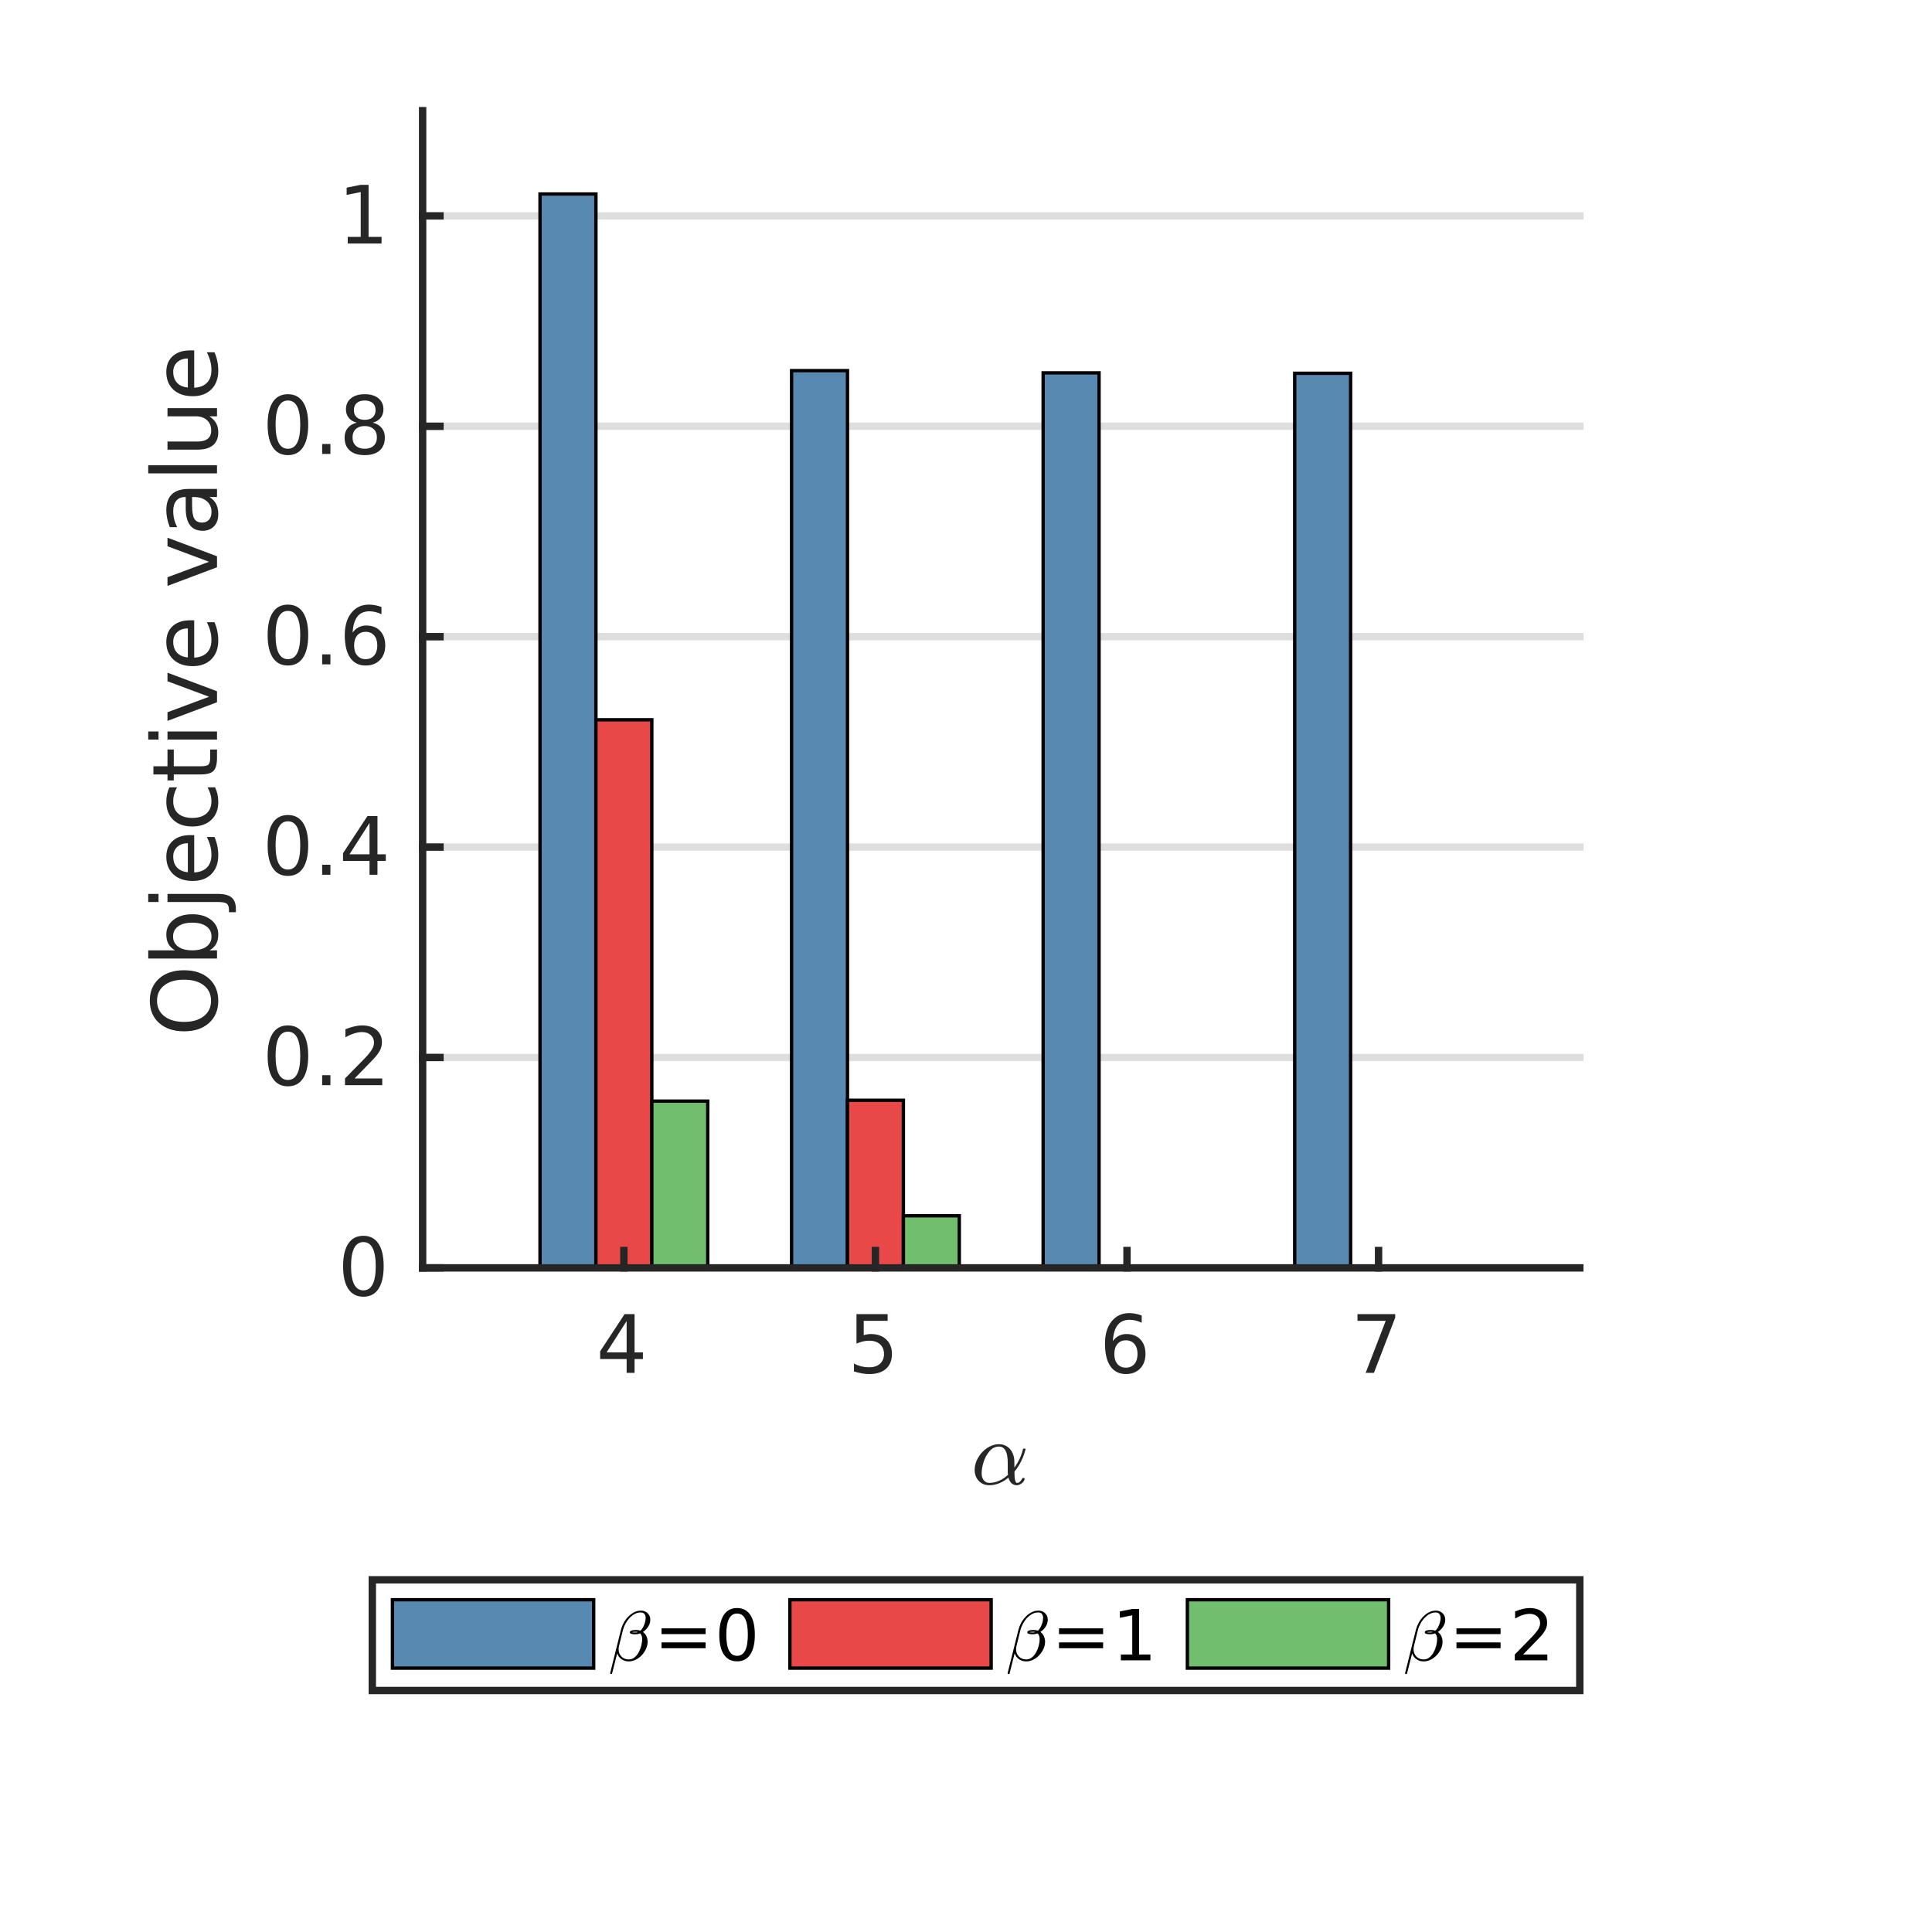 <?xml version="1.0"?>
<!DOCTYPE svg PUBLIC '-//W3C//DTD SVG 1.0//EN'
          'http://www.w3.org/TR/2001/REC-SVG-20010904/DTD/svg10.dtd'>
<svg xmlns:xlink="http://www.w3.org/1999/xlink" style="fill-opacity:1; color-rendering:auto; color-interpolation:auto; text-rendering:auto; stroke:black; stroke-linecap:square; stroke-miterlimit:10; shape-rendering:auto; stroke-opacity:1; fill:black; stroke-dasharray:none; font-weight:normal; stroke-width:1; font-family:'Dialog'; font-style:normal; stroke-linejoin:miter; font-size:12px; stroke-dashoffset:0; image-rendering:auto;" width="384" height="384" xmlns="http://www.w3.org/2000/svg"
><rect width="100%" height="100%" fill="#333333" stroke="none"/><!--Generated by the Batik Graphics2D SVG Generator--><defs id="genericDefs"
  /><g
  ><defs id="defs1"
    ><clipPath clipPathUnits="userSpaceOnUse" id="clipPath1"
      ><path d="M0 0 L384 0 L384 384 L0 384 L0 0 Z"
      /></clipPath
    ></defs
    ><g style="fill:white; stroke:white;"
    ><rect x="0" y="0" width="384" style="clip-path:url(#clipPath1); stroke:none;" height="384"
    /></g
    ><g style="fill:white; text-rendering:optimizeSpeed; color-rendering:optimizeSpeed; image-rendering:optimizeSpeed; shape-rendering:crispEdges; stroke:white; color-interpolation:sRGB;"
    ><rect x="0" width="384" height="384" y="0" style="stroke:none;"
      /><path style="stroke:none;" d="M84 252 L314 252 L314 22 L84 22 Z"
    /></g
    ><g style="stroke-linecap:butt; fill-opacity:0.149; fill:rgb(38,38,38); text-rendering:geometricPrecision; image-rendering:optimizeQuality; color-rendering:optimizeQuality; stroke-linejoin:round; stroke:rgb(38,38,38); color-interpolation:linearRGB; stroke-width:1.467; stroke-opacity:0.149;"
    ><line y2="252" style="fill:none;" x1="314" x2="84" y1="252"
      /><line y2="210.182" style="fill:none;" x1="314" x2="84" y1="210.182"
      /><line y2="168.364" style="fill:none;" x1="314" x2="84" y1="168.364"
      /><line y2="126.545" style="fill:none;" x1="314" x2="84" y1="126.545"
      /><line y2="84.727" style="fill:none;" x1="314" x2="84" y1="84.727"
      /><line y2="42.909" style="fill:none;" x1="314" x2="84" y1="42.909"
      /><line x1="84" x2="314" y1="252" style="fill-opacity:1; fill:none; stroke-width:0.667; stroke-opacity:1;" y2="252"
    /></g
    ><g style="fill:rgb(88,137,176); text-rendering:optimizeSpeed; color-rendering:optimizeSpeed; image-rendering:optimizeSpeed; shape-rendering:crispEdges; stroke:rgb(88,137,176); color-interpolation:sRGB;"
    ><path style="stroke:none;" d="M118.444 252 L118.444 38.559 L107.333 38.559 L107.333 252 ZM168.444 252 L168.444 73.665 L157.333 73.665 L157.333 252 ZM218.444 252 L218.444 74.108 L207.333 74.108 L207.333 252 ZM268.444 252 L268.444 74.191 L257.333 74.191 L257.333 252 Z"
    /></g
    ><g style="text-rendering:geometricPrecision; stroke-width:0.667; color-interpolation:linearRGB; color-rendering:optimizeQuality; stroke-linecap:butt; image-rendering:optimizeQuality;"
    ><path d="M107.333 252 L107.333 38.559 L118.444 38.559 L118.444 252 Z" style="fill:none; fill-rule:evenodd;"
      /><path d="M157.333 252 L157.333 73.665 L168.444 73.665 L168.444 252 Z" style="fill:none; fill-rule:evenodd;"
      /><path d="M207.333 252 L207.333 74.108 L218.444 74.108 L218.444 252 Z" style="fill:none; fill-rule:evenodd;"
      /><path d="M257.333 252 L257.333 74.191 L268.444 74.191 L268.444 252 Z" style="fill:none; fill-rule:evenodd;"
    /></g
    ><g style="fill:rgb(233,72,73); text-rendering:optimizeSpeed; color-rendering:optimizeSpeed; image-rendering:optimizeSpeed; shape-rendering:crispEdges; stroke:rgb(233,72,73); color-interpolation:sRGB;"
    ><path style="stroke:none;" d="M129.556 252 L129.556 143.063 L118.444 143.063 L118.444 252 ZM179.556 252 L179.556 218.68 L168.444 218.68 L168.444 252 Z"
    /></g
    ><g style="text-rendering:geometricPrecision; stroke-width:0.667; color-interpolation:linearRGB; color-rendering:optimizeQuality; stroke-linecap:butt; image-rendering:optimizeQuality;"
    ><path d="M118.444 252 L118.444 143.063 L129.556 143.063 L129.556 252 Z" style="fill:none; fill-rule:evenodd;"
      /><path d="M168.444 252 L168.444 218.68 L179.556 218.68 L179.556 252 Z" style="fill:none; fill-rule:evenodd;"
      /><path d="M218.444 252 L218.444 252 L229.556 252 L229.556 252 Z" style="fill:none; fill-rule:evenodd;"
      /><path d="M268.444 252 L268.444 252 L279.556 252 L279.556 252 Z" style="fill:none; fill-rule:evenodd;"
    /></g
    ><g style="fill:rgb(113,191,110); text-rendering:optimizeSpeed; color-rendering:optimizeSpeed; image-rendering:optimizeSpeed; shape-rendering:crispEdges; stroke:rgb(113,191,110); color-interpolation:sRGB;"
    ><path style="stroke:none;" d="M140.667 252 L140.667 218.857 L129.556 218.857 L129.556 252 ZM190.667 252 L190.667 241.649 L179.556 241.649 L179.556 252 Z"
    /></g
    ><g style="text-rendering:geometricPrecision; stroke-width:0.667; color-interpolation:linearRGB; color-rendering:optimizeQuality; stroke-linecap:butt; image-rendering:optimizeQuality;"
    ><path d="M83.973 252 L90.667 252 L90.667 252 L83.973 252" style="fill:none; fill-rule:evenodd;"
      /><path d="M129.556 252 L129.556 218.857 L140.667 218.857 L140.667 252 Z" style="fill:none; fill-rule:evenodd;"
      /><path d="M179.556 252 L179.556 241.649 L190.667 241.649 L190.667 252 Z" style="fill:none; fill-rule:evenodd;"
      /><path d="M229.556 252 L229.556 252 L240.667 252 L240.667 252 Z" style="fill:none; fill-rule:evenodd;"
      /><path d="M279.556 252 L279.556 252 L290.667 252 L290.667 252 Z" style="fill:none; fill-rule:evenodd;"
    /></g
    ><g style="fill:rgb(38,38,38); text-rendering:geometricPrecision; image-rendering:optimizeQuality; color-rendering:optimizeQuality; stroke-linejoin:round; stroke:rgb(38,38,38); color-interpolation:linearRGB; stroke-width:1.467;"
    ><line y2="252" style="fill:none;" x1="84" x2="314" y1="252"
      /><line y2="248.55" style="fill:none;" x1="124" x2="124" y1="252"
      /><line y2="248.55" style="fill:none;" x1="174" x2="174" y1="252"
      /><line y2="248.55" style="fill:none;" x1="224" x2="224" y1="252"
      /><line y2="248.55" style="fill:none;" x1="274" x2="274" y1="252"
    /></g
    ><g transform="translate(124,257.867)" style="font-size:16px; fill:rgb(38,38,38); text-rendering:geometricPrecision; image-rendering:optimizeQuality; color-rendering:optimizeQuality; font-family:'SansSerif'; stroke:rgb(38,38,38); color-interpolation:linearRGB;"
    ><path style="stroke:none;" d="M0.547 4.703 L-3.438 10.938 L0.547 10.938 L0.547 4.703 ZM0.141 3.328 L2.125 3.328 L2.125 10.938 L3.781 10.938 L3.781 12.25 L2.125 12.25 L2.125 15 L0.547 15 L0.547 12.25 L-4.719 12.25 L-4.719 10.719 L0.141 3.328 Z"
    /></g
    ><g transform="translate(174,257.867)" style="font-size:16px; fill:rgb(38,38,38); text-rendering:geometricPrecision; image-rendering:optimizeQuality; color-rendering:optimizeQuality; font-family:'SansSerif'; stroke:rgb(38,38,38); color-interpolation:linearRGB;"
    ><path style="stroke:none;" d="M-3.766 3.328 L2.422 3.328 L2.422 4.656 L-2.328 4.656 L-2.328 7.516 Q-1.984 7.406 -1.641 7.344 Q-1.297 7.281 -0.953 7.281 Q1 7.281 2.141 8.352 Q3.281 9.422 3.281 11.25 Q3.281 13.141 2.109 14.188 Q0.938 15.234 -1.188 15.234 Q-1.922 15.234 -2.688 15.102 Q-3.453 14.969 -4.266 14.719 L-4.266 13.141 Q-3.562 13.516 -2.812 13.703 Q-2.062 13.891 -1.219 13.891 Q0.125 13.891 0.914 13.18 Q1.703 12.469 1.703 11.25 Q1.703 10.031 0.914 9.32 Q0.125 8.609 -1.219 8.609 Q-1.859 8.609 -2.484 8.75 Q-3.109 8.891 -3.766 9.188 L-3.766 3.328 Z"
    /></g
    ><g transform="translate(224,257.867)" style="font-size:16px; fill:rgb(38,38,38); text-rendering:geometricPrecision; image-rendering:optimizeQuality; color-rendering:optimizeQuality; font-family:'SansSerif'; stroke:rgb(38,38,38); color-interpolation:linearRGB;"
    ><path style="stroke:none;" d="M-0.219 8.531 Q-1.281 8.531 -1.898 9.258 Q-2.516 9.984 -2.516 11.25 Q-2.516 12.516 -1.898 13.242 Q-1.281 13.969 -0.219 13.969 Q0.844 13.969 1.469 13.242 Q2.094 12.516 2.094 11.25 Q2.094 9.984 1.469 9.258 Q0.844 8.531 -0.219 8.531 ZM2.922 3.594 L2.922 5.031 Q2.328 4.75 1.719 4.602 Q1.109 4.453 0.516 4.453 Q-1.047 4.453 -1.867 5.508 Q-2.688 6.562 -2.812 8.688 Q-2.344 8.016 -1.648 7.648 Q-0.953 7.281 -0.125 7.281 Q1.641 7.281 2.656 8.352 Q3.672 9.422 3.672 11.25 Q3.672 13.047 2.609 14.141 Q1.547 15.234 -0.219 15.234 Q-2.234 15.234 -3.305 13.68 Q-4.375 12.125 -4.375 9.172 Q-4.375 6.406 -3.062 4.766 Q-1.75 3.125 0.453 3.125 Q1.047 3.125 1.656 3.242 Q2.266 3.359 2.922 3.594 Z"
    /></g
    ><g transform="translate(274,257.867)" style="font-size:16px; fill:rgb(38,38,38); text-rendering:geometricPrecision; image-rendering:optimizeQuality; color-rendering:optimizeQuality; font-family:'SansSerif'; stroke:rgb(38,38,38); color-interpolation:linearRGB;"
    ><path style="stroke:none;" d="M-4.188 3.328 L3.312 3.328 L3.312 4 L-0.922 15 L-2.562 15 L1.422 4.656 L-4.188 4.656 L-4.188 3.328 Z"
    /></g
    ><g transform="translate(193,295)" style="font-size:17.6px; fill:rgb(38,38,38); text-rendering:geometricPrecision; image-rendering:optimizeQuality; color-rendering:optimizeQuality; font-family:'mwb_cmmi10'; stroke:rgb(38,38,38); color-interpolation:linearRGB;"
    ><path style="stroke:none;" d="M3.625 0.203 Q2.766 0.203 2.102 -0.203 Q1.438 -0.609 1.078 -1.297 Q0.719 -1.984 0.719 -2.844 Q0.719 -4.062 1.398 -5.258 Q2.078 -6.453 3.211 -7.203 Q4.344 -7.953 5.578 -7.953 Q6.5 -7.953 7.195 -7.477 Q7.891 -7 8.25 -6.203 Q8.609 -5.406 8.609 -4.5 L8.625 -3.297 Q9.234 -4.156 9.664 -5.07 Q10.094 -5.984 10.312 -6.969 Q10.359 -7.078 10.453 -7.078 L10.672 -7.078 Q10.844 -7.078 10.844 -6.906 Q10.844 -6.891 10.812 -6.859 Q10.609 -6.031 10.289 -5.273 Q9.969 -4.516 9.547 -3.797 Q9.125 -3.078 8.625 -2.5 Q8.625 -0.266 9.141 -0.266 Q9.469 -0.266 9.688 -0.469 Q9.906 -0.672 10.07 -0.961 Q10.234 -1.25 10.281 -1.25 L10.5 -1.25 Q10.641 -1.25 10.641 -1.078 Q10.641 -0.641 10.125 -0.219 Q9.609 0.203 9.109 0.203 Q8.453 0.203 8.023 -0.219 Q7.594 -0.641 7.438 -1.312 Q6.594 -0.594 5.609 -0.195 Q4.625 0.203 3.625 0.203 ZM3.656 -0.266 Q5.578 -0.266 7.344 -1.859 Q7.344 -1.953 7.32 -2.109 Q7.297 -2.266 7.297 -2.281 L7.297 -4.234 Q7.297 -7.484 5.547 -7.484 Q4.484 -7.484 3.695 -6.586 Q2.906 -5.688 2.508 -4.438 Q2.109 -3.188 2.109 -2.141 Q2.109 -1.359 2.508 -0.812 Q2.906 -0.266 3.656 -0.266 Z"
    /></g
    ><g style="fill:rgb(38,38,38); text-rendering:geometricPrecision; image-rendering:optimizeQuality; color-rendering:optimizeQuality; stroke-linejoin:round; stroke:rgb(38,38,38); color-interpolation:linearRGB; stroke-width:1.467;"
    ><line y2="22" style="fill:none;" x1="84" x2="84" y1="252"
      /><line y2="252" style="fill:none;" x1="84" x2="87.45" y1="252"
      /><line y2="210.182" style="fill:none;" x1="84" x2="87.45" y1="210.182"
      /><line y2="168.364" style="fill:none;" x1="84" x2="87.45" y1="168.364"
      /><line y2="126.545" style="fill:none;" x1="84" x2="87.45" y1="126.545"
      /><line y2="84.727" style="fill:none;" x1="84" x2="87.45" y1="84.727"
      /><line y2="42.909" style="fill:none;" x1="84" x2="87.45" y1="42.909"
    /></g
    ><g transform="translate(78.133,252)" style="font-size:16px; fill:rgb(38,38,38); text-rendering:geometricPrecision; image-rendering:optimizeQuality; color-rendering:optimizeQuality; font-family:'SansSerif'; stroke:rgb(38,38,38); color-interpolation:linearRGB;"
    ><path style="stroke:none;" d="M-5.906 -5.125 Q-7.125 -5.125 -7.742 -3.93 Q-8.359 -2.734 -8.359 -0.328 Q-8.359 2.078 -7.742 3.273 Q-7.125 4.469 -5.906 4.469 Q-4.688 4.469 -4.07 3.273 Q-3.453 2.078 -3.453 -0.328 Q-3.453 -2.734 -4.07 -3.93 Q-4.688 -5.125 -5.906 -5.125 ZM-5.906 -6.375 Q-3.953 -6.375 -2.914 -4.828 Q-1.875 -3.281 -1.875 -0.328 Q-1.875 2.625 -2.914 4.18 Q-3.953 5.734 -5.906 5.734 Q-7.875 5.734 -8.906 4.18 Q-9.938 2.625 -9.938 -0.328 Q-9.938 -3.281 -8.906 -4.828 Q-7.875 -6.375 -5.906 -6.375 Z"
    /></g
    ><g transform="translate(78.133,210.182)" style="font-size:16px; fill:rgb(38,38,38); text-rendering:geometricPrecision; image-rendering:optimizeQuality; color-rendering:optimizeQuality; font-family:'SansSerif'; stroke:rgb(38,38,38); color-interpolation:linearRGB;"
    ><path style="stroke:none;" d="M-20.906 -5.125 Q-22.125 -5.125 -22.742 -3.93 Q-23.359 -2.734 -23.359 -0.328 Q-23.359 2.078 -22.742 3.273 Q-22.125 4.469 -20.906 4.469 Q-19.688 4.469 -19.07 3.273 Q-18.453 2.078 -18.453 -0.328 Q-18.453 -2.734 -19.07 -3.93 Q-19.688 -5.125 -20.906 -5.125 ZM-20.906 -6.375 Q-18.953 -6.375 -17.914 -4.828 Q-16.875 -3.281 -16.875 -0.328 Q-16.875 2.625 -17.914 4.18 Q-18.953 5.734 -20.906 5.734 Q-22.875 5.734 -23.906 4.18 Q-24.938 2.625 -24.938 -0.328 Q-24.938 -3.281 -23.906 -4.828 Q-22.875 -6.375 -20.906 -6.375 ZM-14.102 3.516 L-12.461 3.516 L-12.461 5.5 L-14.102 5.5 L-14.102 3.516 ZM-7.656 4.172 L-2.156 4.172 L-2.156 5.5 L-9.562 5.5 L-9.562 4.172 Q-8.656 3.234 -7.109 1.672 Q-5.562 0.109 -5.156 -0.344 Q-4.406 -1.203 -4.102 -1.789 Q-3.797 -2.375 -3.797 -2.953 Q-3.797 -3.875 -4.453 -4.461 Q-5.109 -5.047 -6.156 -5.047 Q-6.891 -5.047 -7.719 -4.789 Q-8.547 -4.531 -9.484 -4.016 L-9.484 -5.609 Q-8.531 -5.984 -7.703 -6.18 Q-6.875 -6.375 -6.188 -6.375 Q-4.375 -6.375 -3.297 -5.469 Q-2.219 -4.562 -2.219 -3.047 Q-2.219 -2.328 -2.484 -1.688 Q-2.75 -1.047 -3.469 -0.172 Q-3.656 0.062 -4.703 1.141 Q-5.75 2.219 -7.656 4.172 Z"
    /></g
    ><g transform="translate(78.133,168.364)" style="font-size:16px; fill:rgb(38,38,38); text-rendering:geometricPrecision; image-rendering:optimizeQuality; color-rendering:optimizeQuality; font-family:'SansSerif'; stroke:rgb(38,38,38); color-interpolation:linearRGB;"
    ><path style="stroke:none;" d="M-20.906 -5.125 Q-22.125 -5.125 -22.742 -3.93 Q-23.359 -2.734 -23.359 -0.328 Q-23.359 2.078 -22.742 3.273 Q-22.125 4.469 -20.906 4.469 Q-19.688 4.469 -19.07 3.273 Q-18.453 2.078 -18.453 -0.328 Q-18.453 -2.734 -19.07 -3.93 Q-19.688 -5.125 -20.906 -5.125 ZM-20.906 -6.375 Q-18.953 -6.375 -17.914 -4.828 Q-16.875 -3.281 -16.875 -0.328 Q-16.875 2.625 -17.914 4.18 Q-18.953 5.734 -20.906 5.734 Q-22.875 5.734 -23.906 4.18 Q-24.938 2.625 -24.938 -0.328 Q-24.938 -3.281 -23.906 -4.828 Q-22.875 -6.375 -20.906 -6.375 ZM-14.102 3.516 L-12.461 3.516 L-12.461 5.5 L-14.102 5.5 L-14.102 3.516 ZM-4.688 -4.797 L-8.672 1.438 L-4.688 1.438 L-4.688 -4.797 ZM-5.094 -6.172 L-3.109 -6.172 L-3.109 1.438 L-1.453 1.438 L-1.453 2.75 L-3.109 2.75 L-3.109 5.5 L-4.688 5.5 L-4.688 2.75 L-9.953 2.75 L-9.953 1.219 L-5.094 -6.172 Z"
    /></g
    ><g transform="translate(78.133,126.545)" style="font-size:16px; fill:rgb(38,38,38); text-rendering:geometricPrecision; image-rendering:optimizeQuality; color-rendering:optimizeQuality; font-family:'SansSerif'; stroke:rgb(38,38,38); color-interpolation:linearRGB;"
    ><path style="stroke:none;" d="M-20.906 -5.125 Q-22.125 -5.125 -22.742 -3.93 Q-23.359 -2.734 -23.359 -0.328 Q-23.359 2.078 -22.742 3.273 Q-22.125 4.469 -20.906 4.469 Q-19.688 4.469 -19.07 3.273 Q-18.453 2.078 -18.453 -0.328 Q-18.453 -2.734 -19.07 -3.93 Q-19.688 -5.125 -20.906 -5.125 ZM-20.906 -6.375 Q-18.953 -6.375 -17.914 -4.828 Q-16.875 -3.281 -16.875 -0.328 Q-16.875 2.625 -17.914 4.18 Q-18.953 5.734 -20.906 5.734 Q-22.875 5.734 -23.906 4.18 Q-24.938 2.625 -24.938 -0.328 Q-24.938 -3.281 -23.906 -4.828 Q-22.875 -6.375 -20.906 -6.375 ZM-14.102 3.516 L-12.461 3.516 L-12.461 5.5 L-14.102 5.5 L-14.102 3.516 ZM-5.453 -0.969 Q-6.516 -0.969 -7.133 -0.242 Q-7.75 0.484 -7.75 1.75 Q-7.75 3.016 -7.133 3.742 Q-6.516 4.469 -5.453 4.469 Q-4.391 4.469 -3.766 3.742 Q-3.141 3.016 -3.141 1.75 Q-3.141 0.484 -3.766 -0.242 Q-4.391 -0.969 -5.453 -0.969 ZM-2.312 -5.906 L-2.312 -4.469 Q-2.906 -4.75 -3.516 -4.898 Q-4.125 -5.047 -4.719 -5.047 Q-6.281 -5.047 -7.102 -3.992 Q-7.922 -2.938 -8.047 -0.812 Q-7.578 -1.484 -6.883 -1.852 Q-6.188 -2.219 -5.359 -2.219 Q-3.594 -2.219 -2.578 -1.148 Q-1.562 -0.078 -1.562 1.75 Q-1.562 3.547 -2.625 4.641 Q-3.688 5.734 -5.453 5.734 Q-7.469 5.734 -8.539 4.18 Q-9.609 2.625 -9.609 -0.328 Q-9.609 -3.094 -8.297 -4.734 Q-6.984 -6.375 -4.781 -6.375 Q-4.188 -6.375 -3.578 -6.258 Q-2.969 -6.141 -2.312 -5.906 Z"
    /></g
    ><g transform="translate(78.133,84.727)" style="font-size:16px; fill:rgb(38,38,38); text-rendering:geometricPrecision; image-rendering:optimizeQuality; color-rendering:optimizeQuality; font-family:'SansSerif'; stroke:rgb(38,38,38); color-interpolation:linearRGB;"
    ><path style="stroke:none;" d="M-20.906 -5.125 Q-22.125 -5.125 -22.742 -3.93 Q-23.359 -2.734 -23.359 -0.328 Q-23.359 2.078 -22.742 3.273 Q-22.125 4.469 -20.906 4.469 Q-19.688 4.469 -19.07 3.273 Q-18.453 2.078 -18.453 -0.328 Q-18.453 -2.734 -19.07 -3.93 Q-19.688 -5.125 -20.906 -5.125 ZM-20.906 -6.375 Q-18.953 -6.375 -17.914 -4.828 Q-16.875 -3.281 -16.875 -0.328 Q-16.875 2.625 -17.914 4.18 Q-18.953 5.734 -20.906 5.734 Q-22.875 5.734 -23.906 4.18 Q-24.938 2.625 -24.938 -0.328 Q-24.938 -3.281 -23.906 -4.828 Q-22.875 -6.375 -20.906 -6.375 ZM-14.102 3.516 L-12.461 3.516 L-12.461 5.5 L-14.102 5.5 L-14.102 3.516 ZM-5.641 -0.047 Q-6.766 -0.047 -7.414 0.555 Q-8.062 1.156 -8.062 2.219 Q-8.062 3.266 -7.414 3.867 Q-6.766 4.469 -5.641 4.469 Q-4.516 4.469 -3.867 3.867 Q-3.219 3.266 -3.219 2.219 Q-3.219 1.156 -3.867 0.555 Q-4.516 -0.047 -5.641 -0.047 ZM-7.219 -0.719 Q-8.234 -0.969 -8.805 -1.664 Q-9.375 -2.359 -9.375 -3.359 Q-9.375 -4.75 -8.375 -5.562 Q-7.375 -6.375 -5.641 -6.375 Q-3.906 -6.375 -2.914 -5.562 Q-1.922 -4.75 -1.922 -3.359 Q-1.922 -2.359 -2.484 -1.664 Q-3.047 -0.969 -4.062 -0.719 Q-2.922 -0.453 -2.281 0.32 Q-1.641 1.094 -1.641 2.219 Q-1.641 3.906 -2.68 4.82 Q-3.719 5.734 -5.641 5.734 Q-7.578 5.734 -8.609 4.82 Q-9.641 3.906 -9.641 2.219 Q-9.641 1.094 -9 0.32 Q-8.359 -0.453 -7.219 -0.719 ZM-7.797 -3.203 Q-7.797 -2.297 -7.234 -1.789 Q-6.672 -1.281 -5.641 -1.281 Q-4.625 -1.281 -4.055 -1.789 Q-3.484 -2.297 -3.484 -3.203 Q-3.484 -4.109 -4.055 -4.617 Q-4.625 -5.125 -5.641 -5.125 Q-6.672 -5.125 -7.234 -4.617 Q-7.797 -4.109 -7.797 -3.203 Z"
    /></g
    ><g transform="translate(78.133,42.909)" style="font-size:16px; fill:rgb(38,38,38); text-rendering:geometricPrecision; image-rendering:optimizeQuality; color-rendering:optimizeQuality; font-family:'SansSerif'; stroke:rgb(38,38,38); color-interpolation:linearRGB;"
    ><path style="stroke:none;" d="M-9.016 4.172 L-6.438 4.172 L-6.438 -4.734 L-9.234 -4.172 L-9.234 -5.609 L-6.453 -6.172 L-4.875 -6.172 L-4.875 4.172 L-2.297 4.172 L-2.297 5.5 L-9.016 5.5 L-9.016 4.172 Z"
    /></g
    ><g transform="translate(48.133,137) rotate(-90)" style="font-size:17.6px; fill:rgb(38,38,38); text-rendering:geometricPrecision; image-rendering:optimizeQuality; color-rendering:optimizeQuality; font-family:'SansSerif'; stroke:rgb(38,38,38); color-interpolation:linearRGB;"
    ><path style="stroke:none;" d="M-61.906 -16.922 Q-63.844 -16.922 -64.977 -15.477 Q-66.109 -14.031 -66.109 -11.547 Q-66.109 -9.062 -64.977 -7.625 Q-63.844 -6.188 -61.906 -6.188 Q-59.969 -6.188 -58.844 -7.625 Q-57.719 -9.062 -57.719 -11.547 Q-57.719 -14.031 -58.844 -15.477 Q-59.969 -16.922 -61.906 -16.922 ZM-61.906 -18.359 Q-59.141 -18.359 -57.492 -16.508 Q-55.844 -14.656 -55.844 -11.547 Q-55.844 -8.453 -57.492 -6.602 Q-59.141 -4.75 -61.906 -4.75 Q-64.672 -4.75 -66.328 -6.594 Q-67.984 -8.438 -67.984 -11.547 Q-67.984 -14.656 -66.328 -16.508 Q-64.672 -18.359 -61.906 -18.359 ZM-46.386 -9.906 Q-46.386 -11.703 -47.12 -12.719 Q-47.855 -13.734 -49.136 -13.734 Q-50.417 -13.734 -51.152 -12.719 Q-51.886 -11.703 -51.886 -9.906 Q-51.886 -8.125 -51.152 -7.109 Q-50.417 -6.094 -49.136 -6.094 Q-47.855 -6.094 -47.12 -7.109 Q-46.386 -8.125 -46.386 -9.906 ZM-51.886 -13.344 Q-51.386 -14.234 -50.605 -14.656 Q-49.824 -15.078 -48.745 -15.078 Q-46.949 -15.078 -45.831 -13.656 Q-44.714 -12.234 -44.714 -9.906 Q-44.714 -7.594 -45.831 -6.172 Q-46.949 -4.75 -48.745 -4.75 Q-49.824 -4.75 -50.605 -5.172 Q-51.386 -5.594 -51.886 -6.484 L-51.886 -5 L-53.511 -5 L-53.511 -18.672 L-51.886 -18.672 L-51.886 -13.344 ZM-42.281 -14.844 L-40.671 -14.844 L-40.671 -4.828 Q-40.671 -2.938 -41.39 -2.094 Q-42.109 -1.25 -43.687 -1.25 L-44.312 -1.25 L-44.312 -2.625 L-43.874 -2.625 Q-42.953 -2.625 -42.617 -3.055 Q-42.281 -3.484 -42.281 -4.828 L-42.281 -14.844 ZM-42.281 -18.672 L-40.671 -18.672 L-40.671 -16.625 L-42.281 -16.625 L-42.281 -18.672 ZM-28.986 -10.328 L-28.986 -9.531 L-36.408 -9.531 Q-36.315 -7.859 -35.408 -6.984 Q-34.502 -6.109 -32.893 -6.109 Q-31.971 -6.109 -31.096 -6.344 Q-30.221 -6.578 -29.361 -7.031 L-29.361 -5.5 Q-30.221 -5.125 -31.135 -4.938 Q-32.049 -4.75 -33.002 -4.75 Q-35.346 -4.75 -36.721 -6.117 Q-38.096 -7.484 -38.096 -9.828 Q-38.096 -12.25 -36.791 -13.664 Q-35.486 -15.078 -33.283 -15.078 Q-31.283 -15.078 -30.135 -13.805 Q-28.986 -12.531 -28.986 -10.328 ZM-30.596 -10.797 Q-30.611 -12.125 -31.338 -12.914 Q-32.065 -13.703 -33.252 -13.703 Q-34.611 -13.703 -35.424 -12.945 Q-36.236 -12.188 -36.361 -10.797 L-30.596 -10.797 ZM-19.49 -14.469 L-19.49 -12.953 Q-20.178 -13.328 -20.865 -13.516 Q-21.553 -13.703 -22.256 -13.703 Q-23.834 -13.703 -24.701 -12.711 Q-25.568 -11.719 -25.568 -9.906 Q-25.568 -8.109 -24.701 -7.109 Q-23.834 -6.109 -22.256 -6.109 Q-21.553 -6.109 -20.865 -6.305 Q-20.178 -6.5 -19.49 -6.875 L-19.49 -5.375 Q-20.162 -5.062 -20.889 -4.906 Q-21.615 -4.75 -22.428 -4.75 Q-24.662 -4.75 -25.967 -6.148 Q-27.271 -7.547 -27.271 -9.906 Q-27.271 -12.328 -25.951 -13.703 Q-24.631 -15.078 -22.334 -15.078 Q-21.584 -15.078 -20.873 -14.93 Q-20.162 -14.781 -19.49 -14.469 ZM-15.302 -17.641 L-15.302 -14.844 L-11.973 -14.844 L-11.973 -13.594 L-15.302 -13.594 L-15.302 -8.25 Q-15.302 -7.047 -14.973 -6.703 Q-14.645 -6.359 -13.63 -6.359 L-11.973 -6.359 L-11.973 -5 L-13.63 -5 Q-15.505 -5 -16.216 -5.695 Q-16.927 -6.391 -16.927 -8.25 L-16.927 -13.594 L-18.114 -13.594 L-18.114 -14.844 L-16.927 -14.844 L-16.927 -17.641 L-15.302 -17.641 ZM-9.997 -14.844 L-8.387 -14.844 L-8.387 -5 L-9.997 -5 L-9.997 -14.844 ZM-9.997 -18.672 L-8.387 -18.672 L-8.387 -16.625 L-9.997 -16.625 L-9.997 -18.672 ZM-6.281 -14.844 L-4.562 -14.844 L-1.484 -6.578 L1.594 -14.844 L3.297 -14.844 L-0.39 -5 L-2.578 -5 L-6.281 -14.844 ZM13.709 -10.328 L13.709 -9.531 L6.287 -9.531 Q6.381 -7.859 7.287 -6.984 Q8.194 -6.109 9.803 -6.109 Q10.725 -6.109 11.6 -6.344 Q12.475 -6.578 13.334 -7.031 L13.334 -5.5 Q12.475 -5.125 11.561 -4.938 Q10.647 -4.75 9.694 -4.75 Q7.35 -4.75 5.975 -6.117 Q4.6 -7.484 4.6 -9.828 Q4.6 -12.25 5.905 -13.664 Q7.209 -15.078 9.412 -15.078 Q11.412 -15.078 12.561 -13.805 Q13.709 -12.531 13.709 -10.328 ZM12.1 -10.797 Q12.084 -12.125 11.358 -12.914 Q10.631 -13.703 9.444 -13.703 Q8.084 -13.703 7.272 -12.945 Q6.459 -12.188 6.334 -10.797 L12.1 -10.797 ZM20.548 -14.844 L22.267 -14.844 L25.345 -6.578 L28.423 -14.844 L30.126 -14.844 L26.439 -5 L24.251 -5 L20.548 -14.844 ZM36.601 -9.953 Q34.632 -9.953 33.882 -9.5 Q33.132 -9.047 33.132 -7.969 Q33.132 -7.109 33.694 -6.602 Q34.257 -6.094 35.241 -6.094 Q36.585 -6.094 37.398 -7.047 Q38.21 -8 38.21 -9.594 L38.21 -9.953 L36.601 -9.953 ZM39.819 -10.609 L39.819 -5 L38.21 -5 L38.21 -6.5 Q37.648 -5.594 36.827 -5.172 Q36.007 -4.75 34.804 -4.75 Q33.288 -4.75 32.398 -5.594 Q31.507 -6.438 31.507 -7.859 Q31.507 -9.531 32.624 -10.375 Q33.741 -11.219 35.944 -11.219 L38.21 -11.219 L38.21 -11.375 Q38.21 -12.484 37.476 -13.094 Q36.741 -13.703 35.413 -13.703 Q34.569 -13.703 33.773 -13.508 Q32.976 -13.312 32.226 -12.906 L32.226 -14.391 Q33.116 -14.734 33.952 -14.906 Q34.788 -15.078 35.585 -15.078 Q37.71 -15.078 38.765 -13.969 Q39.819 -12.859 39.819 -10.609 ZM42.913 -18.672 L44.523 -18.672 L44.523 -5 L42.913 -5 L42.913 -18.672 ZM47.629 -8.891 L47.629 -14.844 L49.239 -14.844 L49.239 -8.953 Q49.239 -7.547 49.786 -6.852 Q50.333 -6.156 51.426 -6.156 Q52.739 -6.156 53.497 -6.992 Q54.254 -7.828 54.254 -9.266 L54.254 -14.844 L55.879 -14.844 L55.879 -5 L54.254 -5 L54.254 -6.516 Q53.661 -5.609 52.887 -5.18 Q52.114 -4.75 51.083 -4.75 Q49.379 -4.75 48.504 -5.805 Q47.629 -6.859 47.629 -8.891 ZM67.358 -10.328 L67.358 -9.531 L59.936 -9.531 Q60.03 -7.859 60.936 -6.984 Q61.843 -6.109 63.452 -6.109 Q64.374 -6.109 65.249 -6.344 Q66.124 -6.578 66.983 -7.031 L66.983 -5.5 Q66.124 -5.125 65.21 -4.938 Q64.296 -4.75 63.343 -4.75 Q60.999 -4.75 59.624 -6.117 Q58.249 -7.484 58.249 -9.828 Q58.249 -12.25 59.554 -13.664 Q60.858 -15.078 63.061 -15.078 Q65.061 -15.078 66.21 -13.805 Q67.358 -12.531 67.358 -10.328 ZM65.749 -10.797 Q65.733 -12.125 65.007 -12.914 Q64.28 -13.703 63.093 -13.703 Q61.733 -13.703 60.921 -12.945 Q60.108 -12.188 59.983 -10.797 L65.749 -10.797 Z"
    /></g
    ><g style="fill:white; text-rendering:optimizeSpeed; color-rendering:optimizeSpeed; image-rendering:optimizeSpeed; shape-rendering:crispEdges; stroke:white; color-interpolation:sRGB;"
    ><path style="stroke:none;" d="M314 336 L314 314 L74 314 L74 336 Z"
    /></g
    ><g transform="translate(121,330)" style="font-size:14.4px; text-rendering:geometricPrecision; color-rendering:optimizeQuality; image-rendering:optimizeQuality; font-family:'mwb_cmmi10'; color-interpolation:linearRGB;"
    ><path style="stroke:none;" d="M0.375 2.719 Q0.328 2.719 0.297 2.672 Q0.266 2.625 0.266 2.578 L2.422 -6.078 Q2.609 -6.781 2.961 -7.438 Q3.312 -8.094 3.852 -8.656 Q4.391 -9.219 5.031 -9.547 Q5.672 -9.875 6.406 -9.875 Q6.922 -9.875 7.344 -9.641 Q7.766 -9.406 8.008 -9 Q8.25 -8.594 8.25 -8.062 Q8.25 -7.562 8.055 -7.109 Q7.859 -6.656 7.516 -6.266 Q7.172 -5.875 6.781 -5.625 Q7.016 -5.484 7.195 -5.258 Q7.375 -5.031 7.484 -4.789 Q7.594 -4.547 7.656 -4.25 Q7.719 -3.953 7.719 -3.703 Q7.719 -2.984 7.406 -2.289 Q7.094 -1.594 6.562 -1.023 Q6.031 -0.453 5.352 -0.117 Q4.672 0.219 3.953 0.219 Q3.172 0.219 2.539 -0.219 Q1.906 -0.656 1.672 -1.391 L0.656 2.625 Q0.656 2.719 0.547 2.719 L0.375 2.719 ZM3.984 -0.172 Q4.609 -0.172 5.117 -0.586 Q5.625 -1 5.961 -1.625 Q6.297 -2.25 6.469 -2.953 Q6.641 -3.656 6.641 -4.219 Q6.641 -4.938 6.234 -5.344 Q5.75 -5.172 5.297 -5.172 Q4.188 -5.172 4.188 -5.547 Q4.188 -6.031 5.453 -6.031 Q5.906 -6.031 6.281 -5.891 Q6.578 -6.125 6.82 -6.578 Q7.062 -7.031 7.195 -7.523 Q7.328 -8.016 7.328 -8.438 Q7.328 -8.906 7.086 -9.211 Q6.844 -9.516 6.375 -9.516 Q5.516 -9.516 4.781 -8.984 Q4.047 -8.453 3.539 -7.648 Q3.031 -6.844 2.812 -6 L2.047 -2.906 Q1.969 -2.578 1.953 -2.188 Q1.953 -1.312 2.523 -0.742 Q3.094 -0.172 3.984 -0.172 ZM4.609 -5.578 Q4.812 -5.531 5.312 -5.531 Q5.547 -5.531 5.781 -5.609 Q5.766 -5.625 5.734 -5.625 Q5.578 -5.672 5.406 -5.672 Q4.766 -5.672 4.609 -5.578 Z"
    /></g
    ><g transform="translate(130,330)" style="font-size:14.4px; text-rendering:geometricPrecision; color-rendering:optimizeQuality; image-rendering:optimizeQuality; font-family:'SansSerif'; color-interpolation:linearRGB;"
    ><path style="stroke:none;" d="M1.484 -6.359 L10.25 -6.359 L10.25 -5.203 L1.484 -5.203 L1.484 -6.359 ZM1.484 -3.562 L10.25 -3.562 L10.25 -2.406 L1.484 -2.406 L1.484 -3.562 ZM16.498 -9.297 Q15.435 -9.297 14.896 -8.25 Q14.357 -7.203 14.357 -5.094 Q14.357 -3 14.896 -1.945 Q15.435 -0.891 16.498 -0.891 Q17.576 -0.891 18.107 -1.945 Q18.638 -3 18.638 -5.094 Q18.638 -7.203 18.107 -8.25 Q17.576 -9.297 16.498 -9.297 ZM16.498 -10.391 Q18.217 -10.391 19.123 -9.031 Q20.029 -7.672 20.029 -5.094 Q20.029 -2.516 19.123 -1.156 Q18.217 0.203 16.498 0.203 Q14.779 0.203 13.873 -1.156 Q12.967 -2.516 12.967 -5.094 Q12.967 -7.672 13.873 -9.031 Q14.779 -10.391 16.498 -10.391 Z"
    /></g
    ><g style="fill:rgb(88,137,176); text-rendering:optimizeSpeed; color-rendering:optimizeSpeed; image-rendering:optimizeSpeed; shape-rendering:crispEdges; stroke:rgb(88,137,176); color-interpolation:sRGB;"
    ><path style="stroke:none;" d="M118 331.551 L118 317.96 L78 317.96 L78 331.551 Z"
    /></g
    ><g style="text-rendering:geometricPrecision; stroke-width:0.667; color-interpolation:linearRGB; color-rendering:optimizeQuality; stroke-linecap:butt; image-rendering:optimizeQuality;"
    ><path d="M78 331.551 L78 317.96 L118 317.96 L118 331.551 Z" style="fill:none; fill-rule:evenodd;"
    /></g
    ><g transform="translate(200,330)" style="font-size:14.4px; text-rendering:geometricPrecision; color-rendering:optimizeQuality; image-rendering:optimizeQuality; font-family:'mwb_cmmi10'; color-interpolation:linearRGB;"
    ><path style="stroke:none;" d="M0.375 2.719 Q0.328 2.719 0.297 2.672 Q0.266 2.625 0.266 2.578 L2.422 -6.078 Q2.609 -6.781 2.961 -7.438 Q3.312 -8.094 3.852 -8.656 Q4.391 -9.219 5.031 -9.547 Q5.672 -9.875 6.406 -9.875 Q6.922 -9.875 7.344 -9.641 Q7.766 -9.406 8.008 -9 Q8.25 -8.594 8.25 -8.062 Q8.25 -7.562 8.055 -7.109 Q7.859 -6.656 7.516 -6.266 Q7.172 -5.875 6.781 -5.625 Q7.016 -5.484 7.195 -5.258 Q7.375 -5.031 7.484 -4.789 Q7.594 -4.547 7.656 -4.25 Q7.719 -3.953 7.719 -3.703 Q7.719 -2.984 7.406 -2.289 Q7.094 -1.594 6.562 -1.023 Q6.031 -0.453 5.352 -0.117 Q4.672 0.219 3.953 0.219 Q3.172 0.219 2.539 -0.219 Q1.906 -0.656 1.672 -1.391 L0.656 2.625 Q0.656 2.719 0.547 2.719 L0.375 2.719 ZM3.984 -0.172 Q4.609 -0.172 5.117 -0.586 Q5.625 -1 5.961 -1.625 Q6.297 -2.25 6.469 -2.953 Q6.641 -3.656 6.641 -4.219 Q6.641 -4.938 6.234 -5.344 Q5.75 -5.172 5.297 -5.172 Q4.188 -5.172 4.188 -5.547 Q4.188 -6.031 5.453 -6.031 Q5.906 -6.031 6.281 -5.891 Q6.578 -6.125 6.82 -6.578 Q7.062 -7.031 7.195 -7.523 Q7.328 -8.016 7.328 -8.438 Q7.328 -8.906 7.086 -9.211 Q6.844 -9.516 6.375 -9.516 Q5.516 -9.516 4.781 -8.984 Q4.047 -8.453 3.539 -7.648 Q3.031 -6.844 2.812 -6 L2.047 -2.906 Q1.969 -2.578 1.953 -2.188 Q1.953 -1.312 2.523 -0.742 Q3.094 -0.172 3.984 -0.172 ZM4.609 -5.578 Q4.812 -5.531 5.312 -5.531 Q5.547 -5.531 5.781 -5.609 Q5.766 -5.625 5.734 -5.625 Q5.578 -5.672 5.406 -5.672 Q4.766 -5.672 4.609 -5.578 Z"
    /></g
    ><g transform="translate(209,330)" style="font-size:14.4px; text-rendering:geometricPrecision; color-rendering:optimizeQuality; image-rendering:optimizeQuality; font-family:'SansSerif'; color-interpolation:linearRGB;"
    ><path style="stroke:none;" d="M1.484 -6.359 L10.25 -6.359 L10.25 -5.203 L1.484 -5.203 L1.484 -6.359 ZM1.484 -3.562 L10.25 -3.562 L10.25 -2.406 L1.484 -2.406 L1.484 -3.562 ZM13.779 -1.156 L16.045 -1.156 L16.045 -8.953 L13.576 -8.453 L13.576 -9.719 L16.029 -10.203 L17.404 -10.203 L17.404 -1.156 L19.654 -1.156 L19.654 0 L13.779 0 L13.779 -1.156 Z"
    /></g
    ><g style="fill:rgb(233,72,73); text-rendering:optimizeSpeed; color-rendering:optimizeSpeed; image-rendering:optimizeSpeed; shape-rendering:crispEdges; stroke:rgb(233,72,73); color-interpolation:sRGB;"
    ><path style="stroke:none;" d="M197 331.551 L197 317.96 L157 317.96 L157 331.551 Z"
    /></g
    ><g style="text-rendering:geometricPrecision; stroke-width:0.667; color-interpolation:linearRGB; color-rendering:optimizeQuality; stroke-linecap:butt; image-rendering:optimizeQuality;"
    ><path d="M157 331.551 L157 317.96 L197 317.96 L197 331.551 Z" style="fill:none; fill-rule:evenodd;"
    /></g
    ><g transform="translate(279,330)" style="font-size:14.4px; text-rendering:geometricPrecision; color-rendering:optimizeQuality; image-rendering:optimizeQuality; font-family:'mwb_cmmi10'; color-interpolation:linearRGB;"
    ><path style="stroke:none;" d="M0.375 2.719 Q0.328 2.719 0.297 2.672 Q0.266 2.625 0.266 2.578 L2.422 -6.078 Q2.609 -6.781 2.961 -7.438 Q3.312 -8.094 3.852 -8.656 Q4.391 -9.219 5.031 -9.547 Q5.672 -9.875 6.406 -9.875 Q6.922 -9.875 7.344 -9.641 Q7.766 -9.406 8.008 -9 Q8.25 -8.594 8.25 -8.062 Q8.25 -7.562 8.055 -7.109 Q7.859 -6.656 7.516 -6.266 Q7.172 -5.875 6.781 -5.625 Q7.016 -5.484 7.195 -5.258 Q7.375 -5.031 7.484 -4.789 Q7.594 -4.547 7.656 -4.25 Q7.719 -3.953 7.719 -3.703 Q7.719 -2.984 7.406 -2.289 Q7.094 -1.594 6.562 -1.023 Q6.031 -0.453 5.352 -0.117 Q4.672 0.219 3.953 0.219 Q3.172 0.219 2.539 -0.219 Q1.906 -0.656 1.672 -1.391 L0.656 2.625 Q0.656 2.719 0.547 2.719 L0.375 2.719 ZM3.984 -0.172 Q4.609 -0.172 5.117 -0.586 Q5.625 -1 5.961 -1.625 Q6.297 -2.25 6.469 -2.953 Q6.641 -3.656 6.641 -4.219 Q6.641 -4.938 6.234 -5.344 Q5.75 -5.172 5.297 -5.172 Q4.188 -5.172 4.188 -5.547 Q4.188 -6.031 5.453 -6.031 Q5.906 -6.031 6.281 -5.891 Q6.578 -6.125 6.82 -6.578 Q7.062 -7.031 7.195 -7.523 Q7.328 -8.016 7.328 -8.438 Q7.328 -8.906 7.086 -9.211 Q6.844 -9.516 6.375 -9.516 Q5.516 -9.516 4.781 -8.984 Q4.047 -8.453 3.539 -7.648 Q3.031 -6.844 2.812 -6 L2.047 -2.906 Q1.969 -2.578 1.953 -2.188 Q1.953 -1.312 2.523 -0.742 Q3.094 -0.172 3.984 -0.172 ZM4.609 -5.578 Q4.812 -5.531 5.312 -5.531 Q5.547 -5.531 5.781 -5.609 Q5.766 -5.625 5.734 -5.625 Q5.578 -5.672 5.406 -5.672 Q4.766 -5.672 4.609 -5.578 Z"
    /></g
    ><g transform="translate(288,330)" style="font-size:14.4px; text-rendering:geometricPrecision; color-rendering:optimizeQuality; image-rendering:optimizeQuality; font-family:'SansSerif'; color-interpolation:linearRGB;"
    ><path style="stroke:none;" d="M1.484 -6.359 L10.25 -6.359 L10.25 -5.203 L1.484 -5.203 L1.484 -6.359 ZM1.484 -3.562 L10.25 -3.562 L10.25 -2.406 L1.484 -2.406 L1.484 -3.562 ZM14.732 -1.156 L19.545 -1.156 L19.545 0 L13.076 0 L13.076 -1.156 Q13.857 -1.969 15.217 -3.344 Q16.576 -4.719 16.92 -5.109 Q17.576 -5.859 17.842 -6.375 Q18.107 -6.891 18.107 -7.391 Q18.107 -8.203 17.537 -8.719 Q16.967 -9.234 16.045 -9.234 Q15.404 -9.234 14.685 -9.008 Q13.967 -8.781 13.138 -8.312 L13.138 -9.719 Q13.967 -10.047 14.693 -10.219 Q15.42 -10.391 16.029 -10.391 Q17.607 -10.391 18.552 -9.602 Q19.498 -8.812 19.498 -7.484 Q19.498 -6.844 19.263 -6.281 Q19.029 -5.719 18.404 -4.953 Q18.232 -4.766 17.318 -3.812 Q16.404 -2.859 14.732 -1.156 Z"
    /></g
    ><g style="fill:rgb(113,191,110); text-rendering:optimizeSpeed; color-rendering:optimizeSpeed; image-rendering:optimizeSpeed; shape-rendering:crispEdges; stroke:rgb(113,191,110); color-interpolation:sRGB;"
    ><path style="stroke:none;" d="M276 331.551 L276 317.96 L236 317.96 L236 331.551 Z"
    /></g
    ><g style="text-rendering:geometricPrecision; stroke-width:0.667; color-interpolation:linearRGB; color-rendering:optimizeQuality; stroke-linecap:butt; image-rendering:optimizeQuality;"
    ><path d="M236 331.551 L236 317.96 L276 317.96 L276 331.551 Z" style="fill:none; fill-rule:evenodd;"
      /><path d="M74 336 L74 314 L314 314 L314 336 Z" style="fill:none; stroke-width:1.467; fill-rule:evenodd; stroke:rgb(38,38,38);"
    /></g
  ></g
></svg
>
